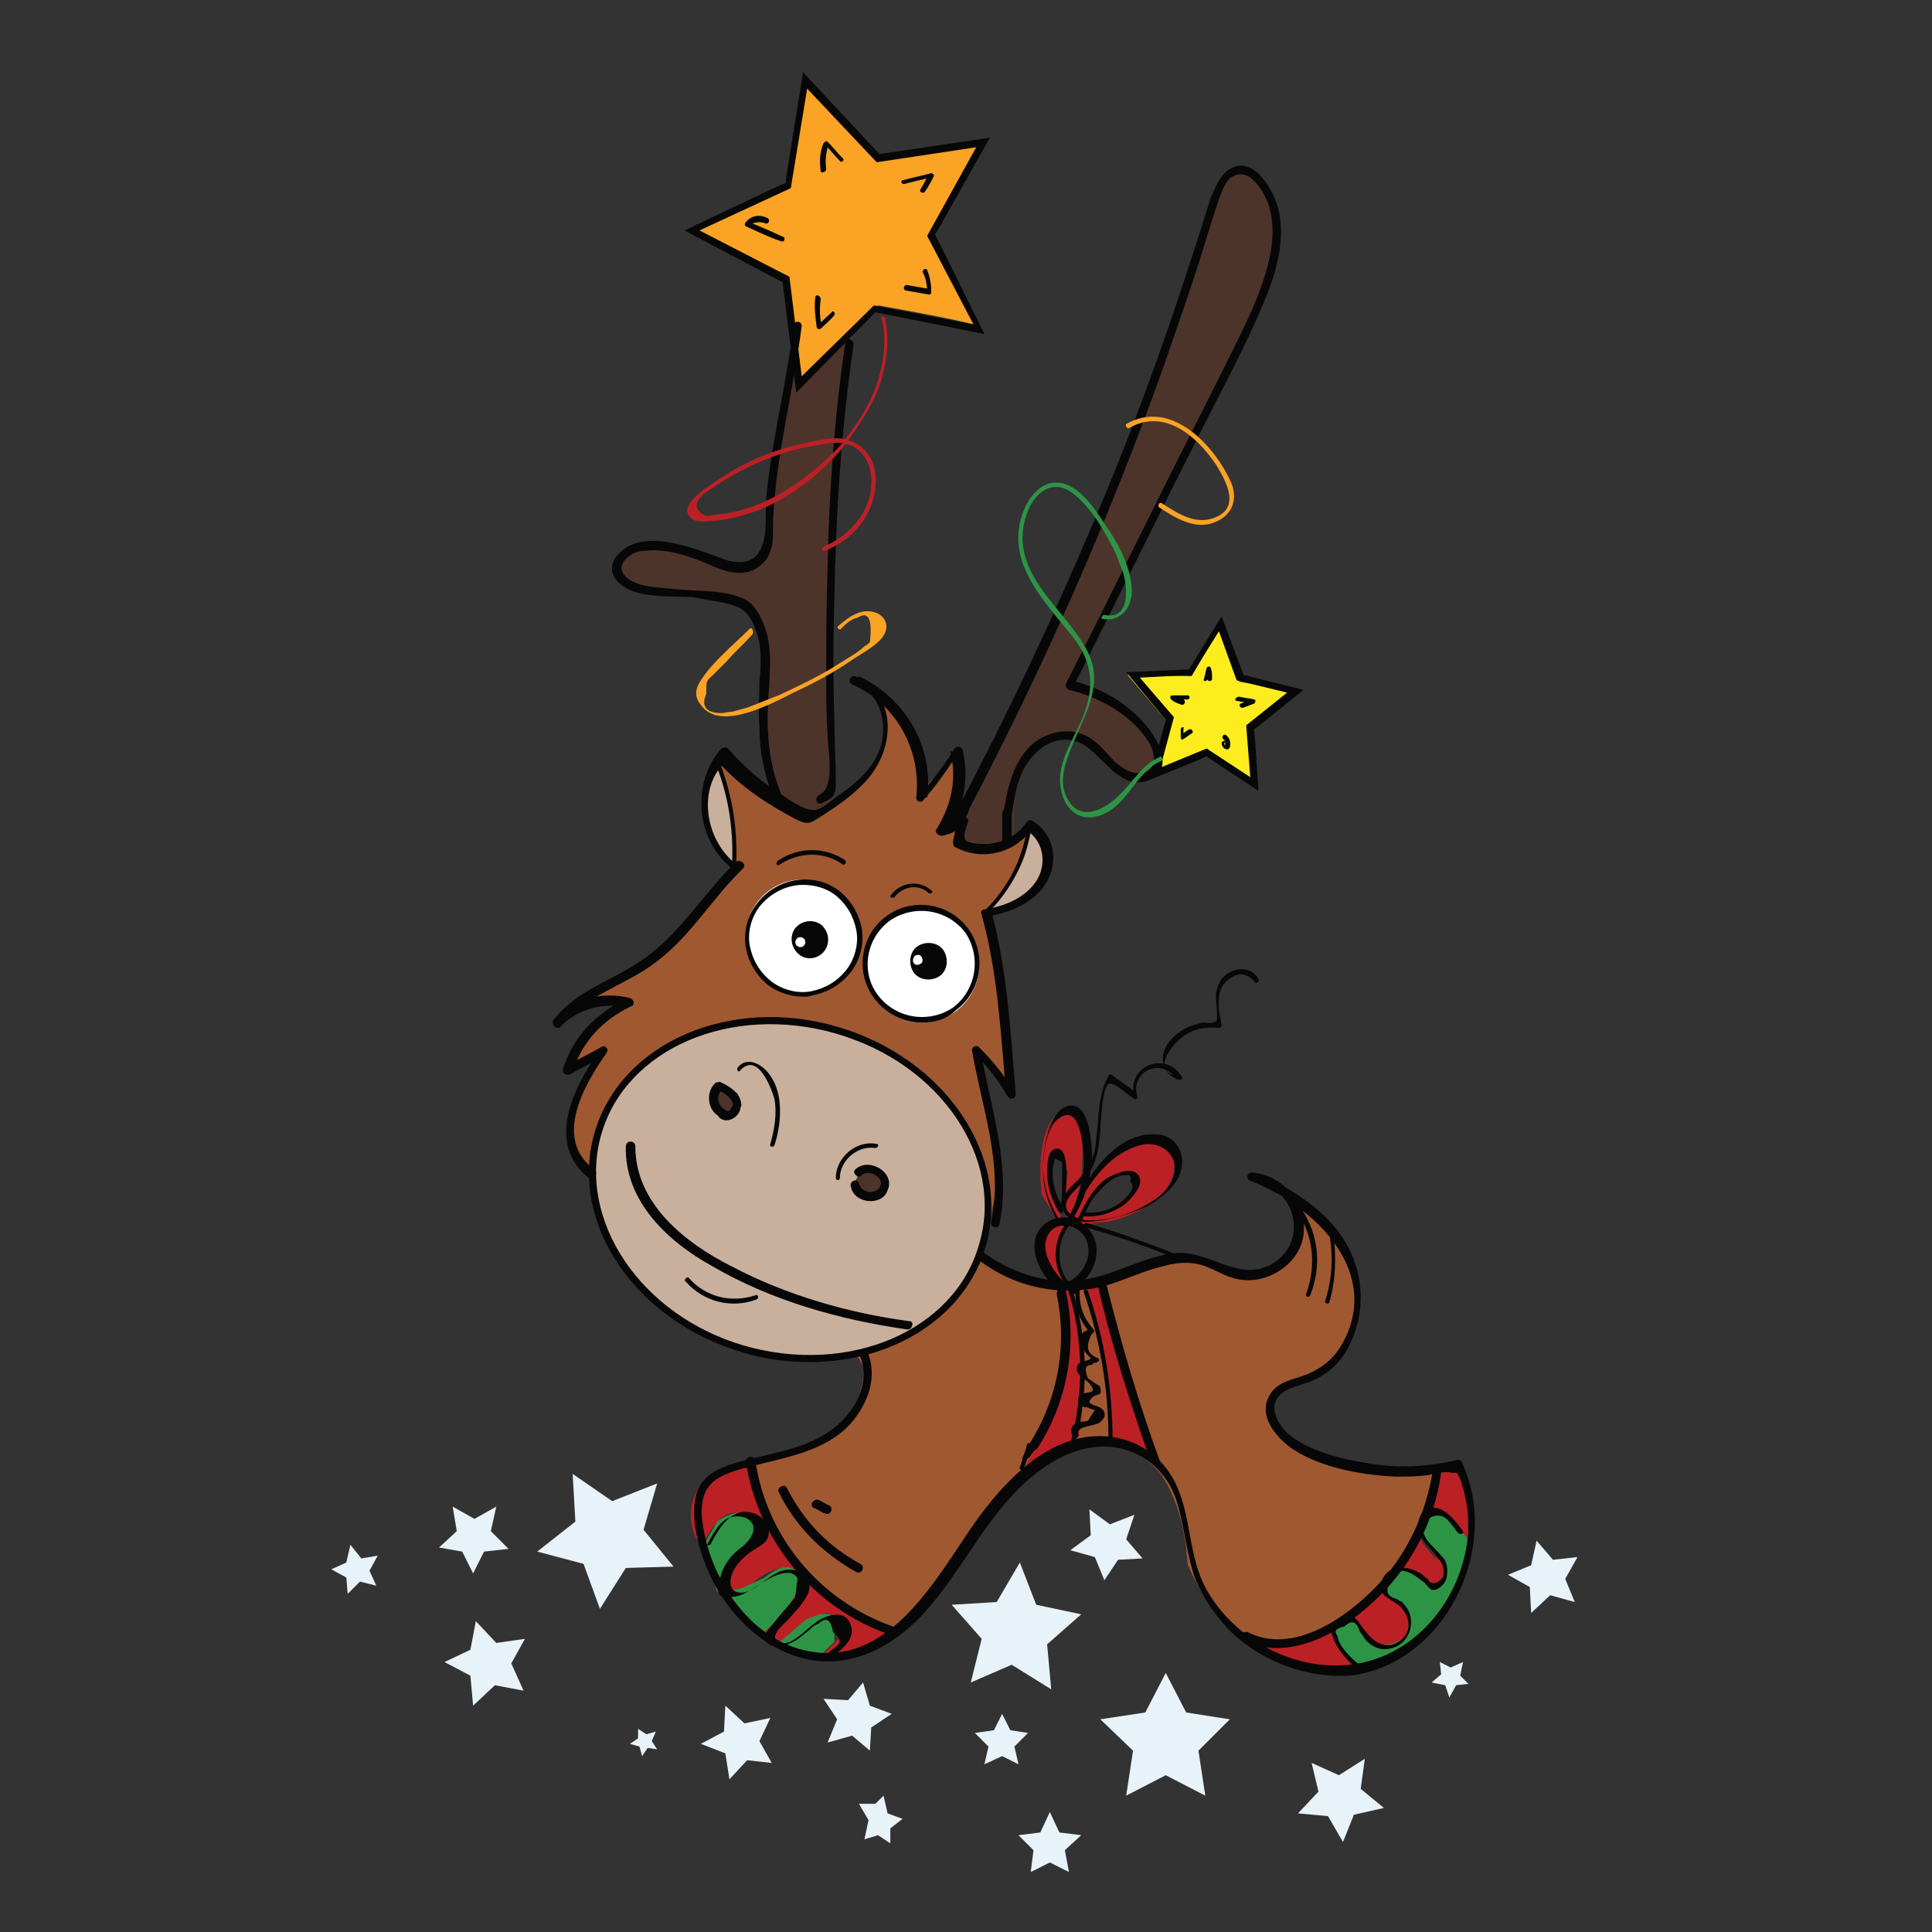 <?xml version="1.0" encoding="utf-8"?>
<!-- Generator: Adobe Illustrator 24.0.1, SVG Export Plug-In . SVG Version: 6.00 Build 0)  -->
<svg version="1.1" id="Layer_1" xmlns="http://www.w3.org/2000/svg" xmlns:xlink="http://www.w3.org/1999/xlink" x="0px" y="0px"
	 viewBox="0 0 141.7 141.7" style="enable-background:new 0 0 141.7 141.7;" xml:space="preserve">
<rect x="0" y="0" width="141.7" height="141.7" fill="#333333" stroke="none"/>
<style type="text/css">
	.st0{fill:#E8F3F9;}
	.st1{fill:#A05830;}
	.st2{fill:#FFFFFF;}
	.st3{fill:#4D342A;}
	.st4{fill:#FAA324;}
	.st5{fill:#FDED1E;}
	.st6{fill:#C9B09D;}
	.st7{fill:#BB2025;}
	.st8{fill:#2E9445;}
	.st9{fill:#070707;}
</style>
<g>
	<polygon class="st0" points="79.3,118.4 76.8,120.6 77.1,123.9 74.2,122.1 71.2,123.4 72,120.2 69.8,117.7 73.1,117.5 74.8,114.6 
		76,117.7 	"/>
	<polygon class="st0" points="85.5,122.7 87,125.6 90.2,126.1 87.9,128.4 88.4,131.7 85.5,130.2 82.6,131.7 83.1,128.4 80.7,126.1 
		84,125.6 	"/>
	<polygon class="st0" points="48.2,108.8 47.2,112.2 49.4,114.9 45.9,115 44,118 42.8,114.7 39.4,113.8 42.2,111.6 42,108.1 
		44.9,110.1 	"/>
	<polygon class="st0" points="56.5,126 55.7,127.7 56.6,129.3 54.8,129.1 53.5,130.5 53.2,128.6 51.4,127.9 53.1,127 53.2,125.1 
		54.6,126.4 	"/>
	<polygon class="st0" points="36.4,110.5 36,112.3 37.3,113.6 35.5,113.8 34.7,115.4 33.9,113.8 32.2,113.5 33.5,112.3 33.2,110.5 
		34.8,111.4 	"/>
	<polygon class="st0" points="38.5,120.2 37.5,122 38.4,124 36.3,123.6 34.7,125.1 34.5,122.9 32.6,121.9 34.5,121 34.9,118.9 
		36.4,120.5 	"/>
	<polygon class="st0" points="66.2,133.4 65.3,134.1 65.3,135.2 64.4,134.6 63.4,134.9 63.7,133.5 63,132.3 64.2,132.3 64.8,131.7 
		65.1,133 	"/>
	<polygon class="st0" points="83.2,111.1 82.6,112.9 83.8,114.3 82,114.4 81,115.9 80.3,114.2 78.5,113.7 80,112.6 79.9,110.7 
		81.4,111.8 	"/>
	<polygon class="st0" points="100.1,129 99.8,131.2 101.5,132.6 99.3,133.1 98.5,135.1 97.4,133.2 95.2,133 96.7,131.4 96.2,129.3 
		98.2,130.2 	"/>
	<polygon class="st0" points="107.3,121.9 107.1,122.9 107.7,123.5 106.8,123.6 106.3,124.5 106,123.6 105,123.4 105.7,122.8 
		105.6,121.9 106.4,122.3 	"/>
	<polygon class="st0" points="115.7,114.2 114.8,115.8 115.5,117.5 113.7,117 112.3,118.3 112.2,116.4 110.6,115.5 112.3,114.8 
		112.7,113 113.9,114.4 	"/>
	<polygon class="st0" points="27.7,114.1 27.1,115.2 27.6,116.3 26.4,116 25.5,116.9 25.4,115.7 24.3,115.1 25.4,114.6 25.7,113.3 
		26.5,114.3 	"/>
	<polygon class="st0" points="48.1,127 47.8,127.7 48.2,128.3 47.5,128.2 47.1,128.8 46.9,128.1 46.2,127.9 46.8,127.5 46.8,126.8 
		47.4,127.2 	"/>
	<polygon class="st0" points="63.3,123.4 63.8,125.1 65.4,125.7 63.9,126.7 63.8,128.4 62.5,127.3 60.7,127.8 61.4,126.1 
		60.4,124.6 62.2,124.7 	"/>
	<polygon class="st0" points="73.5,125.7 74.1,126.9 75.4,127.1 74.4,128.1 74.7,129.4 73.5,128.8 72.2,129.4 72.5,128.1 
		71.5,127.1 72.9,126.9 	"/>
	<polygon class="st0" points="77,132.9 77.7,134.4 79.3,134.6 78.1,135.7 78.4,137.3 77,136.6 75.6,137.3 75.8,135.7 74.7,134.6 
		76.3,134.4 	"/>
	<path class="st1" d="M54.1,63.3c0,0-4.3-2.3-1.3-8l1.3,0.6l3.8,3.1l1.6,0.8l3-2c0,0,3.7-2.7,1.9-6.7c0,0,3.5,2,3.2,6.9l2.3-2.4
		c0,0,1,1.5-0.5,4.8l0.8-0.3v1.7c0.8,0.2,1.1,0.4,1.8,0.4c1.9,0,3.2-1.3,3.5-1.6c0.3,0.3,0.7,0.7,1,1c0.2,0.5,0.4,1.3,0.1,2.3
		c-0.5,1.6-2,2.7-4,2.9l1.6,12.9L71.6,77l0.6,3.7l1.2,5l-0.8,3.8c0,0,0.1-9.2-8.4-13c0,0-9.1-4.3-15.9,1c0,0-4.2,1.2-5.1,8.3
		c0,0-3.7-2.8,1.2-8.5l-2.9,0.8c0,0,2.9-4.9,4.7-4.5l-1.8-0.3L42.2,74l1.5-1.4l3.9-2l3.4-3.5L54.1,63.3z"/>
	<path class="st1" d="M62.8,99.3l0.5,0.9c0,0,0.8,5.7-8,6.9c0,0-0.3,7.9,10,12.9c1.2-1.2,2.3-2.5,3.5-3.7c1.5-2.2,3-4.4,4.5-6.5
		c1.4-1.7,2.9-2.6,3.8-3.1c1.1-0.6,2-1.1,3.4-1c1.4,0,2.5,0.6,3.1,1c0.5,0.4,1.2,0.9,1.6,1.5c0.8,1.2,1.7,3.2,1.9,6.5
		c0,0,1.7,4.4,4.5,5.9c0.8,0.2,2.5,0.4,4.3-0.2c2.8-0.8,4.3-2.7,4.8-3.4c0.5-0.6,1-1.1,1.6-1.7c0.7-1,1.6-2.3,2.3-3.8
		c0.6-1.2,0.9-2.4,1.2-3.4l-3.7-0.2l-3.7-0.4c-2.6-0.5-4.5-2-4.9-3.8c-0.1-0.4-0.1-0.8,0-1.4c0.7-0.4,1.3-0.8,2-1.1
		c0.4-0.1,2.4-0.8,3.5-2.9c1.3-2.5,0.2-4.9,0-5.2c-0.1-0.3-0.3-0.7-0.5-1.1c-0.6-1.2-1-2.1-1.8-2.8c-0.4-0.3-0.9-0.8-1.8-1.1
		c0.2,0.3,0.4,0.9,0.4,1.6c0.1,0.9-0.1,2-1.3,2.9c0,0-2.1,1.5-4.3,0.5c0,0-3.9-1.8-6.4,0l-3.6,1.3l-4-0.3L72,92.4
		c-0.5,1-1.5,2.6-3.2,4C66.5,98.4,64,99,62.8,99.3z"/>
	<circle class="st2" cx="58.9" cy="68.7" r="4.2"/>
	<circle class="st2" cx="67.6" cy="70.8" r="4.2"/>
	<path class="st3" d="M57,58.2L56,55v-7.4L55.2,45c-0.3-0.2-0.6-0.4-0.9-0.6c-2-1-3.9-0.9-5.1-0.8c-1-0.2-1.9-0.3-2.9-0.5
		c-0.3-0.3-0.7-0.5-1-0.8c-0.1-0.1-0.3-0.5-0.2-1c0.2-0.6,0.9-1.1,1.7-1.1c0.4-0.1,1-0.1,1.5-0.1c1.4,0.1,2.5,0.5,3.3,0.8
		c1,0.3,2,0.6,3,0.9c0.8-0.5,1.2-1,1.4-1.3c0.6-0.9,0.5-1.7,0.6-4.7c0-0.8,0.1-1.4,0.1-1.7c0.4-1.9,0.7-3.7,1.1-5.6
		c0.2-1,0.3-2,0.5-3c0.1,0.8,0.3,1.7,0.4,2.5l3.9-3.7c-0.4,1.9-0.7,4-1,6.1c-0.4,3.3-0.6,6.3-0.6,9.1c-0.1,2.9-0.2,5.9-0.1,9.1
		c0,2.9,0.1,5.7,0.3,8.4c-0.1,0.6-0.2,1.3-0.3,1.9l-1.3,0.9L57.8,59L57,58.2z"/>
	<path class="st3" d="M70.4,60.2l3.5-7l5.2-11.1l5.3-13.6l3.1-8.7l2-5.7c0,0,0.4-1.7,1.3-1.9c0.6-0.1,1.2,0.6,1.6,1.1
		c0.2,0.2,1.4,1.7,1.3,3.8c0,0.5-0.1,0.9-0.3,1.7c-0.1,0.5-0.2,1-0.4,1.7c-0.2,0.6-0.5,1.4-1,2.3c-2.3,4.7-4.5,9.3-6.8,14l-6.5,13.5
		l3.1,1.2c0.6,0.4,1.4,0.9,2.1,1.8c0.4,0.5,0.7,1,1,1.5c0,0.5,0,0.9-0.1,1.4c-0.3,0.2-0.6,0.5-0.9,0.7c-0.4,0-0.8-0.1-1.2-0.1
		c-0.5-0.4-1-0.8-1.6-1.2c-0.5-0.4-0.9-0.8-1.4-1.3l-1.6-0.6l-1.3,0.4L75.4,55l-1,1.8l0,2.1v2.8l-1.6,0.6l-2-0.3l-0.4-0.3V60.2z"/>
	<path class="st4" d="M57.6,13.4l1.5-7.4l5.2,5.8l7.7-1.6l-3.4,7c0,0,3.3,7.1,3.3,6.8s-7.5-1.6-7.5-1.6l-5.7,5.5l-1.3-7.4L51,16.9
		L57.6,13.4z"/>
	<polygon class="st5" points="85.5,52.8 82.7,49.5 87.4,49.6 89.6,45.8 90.9,50 95,50.7 92,53.5 92,57.4 88.5,55.5 84.7,56.9 	"/>
	<path class="st6" d="M44,82.4c0,0,5.5-11.5,18.5-6.2c0,0,9.9,3,10.1,13.4c0,0-0.7,11.2-16.2,9.8C56.4,99.4,40.6,96.2,44,82.4z"/>
	<path class="st7" d="M51.5,113.5c0,0,1.5-4.2,3.8-1.8l0.4,0.9c0,0-3.9,2.2-3.1,4.2c0,0,0.7,0,2.3-0.4c0,0,2.3-2.4,3.4-0.8
		s0-0.4,0-0.4s1.2,1.1-0.8,2.6l-1.7,2.1l1.3,0.8l1.9-1.2c0,0,1.5-2,2.2-0.8c0.7,1.1,0.7,1.1,0.7,1.1l-1.7,1.7l2.3-0.3l2.8-1.2
		c-2.2-1-3.8-2.3-4.9-3.2c-1-0.9-2.4-2.2-3.6-4.3c-1.1-1.9-1.5-3.7-1.7-4.9c-1.5-0.3-3,0.3-3.9,1.6
		C50.4,110.5,50.5,112.3,51.5,113.5z"/>
	<path class="st7" d="M99.4,122.2c-1.3-1-1.8-2.2-1.5-2.7c0.1-0.1,0.3-0.3,0.9-0.4c0,0,0.2-0.9,1.7,1.5l2.2,0.3l1.2-0.9v-1.3l-0.6-1
		l-1.4-0.4l-0.4-1.1l0.8-0.8l1.2-0.2l1.5,1.5l0.7-0.5l0.1-0.5l0.1-1.1l-0.7-0.4l-0.7-0.8l-0.5-0.8l0.4-1.1l0.5-0.7l0.8,0.3
		c0.3,0.2,0.7,0.4,1.2,0.9c0.5,0.6,0.7,1.1,0.8,1.5c0-1.2-0.1-2.5-0.1-3.7c-0.3-0.7-0.5-1.5-0.8-2.2c-0.5,0.1-1,0.2-1.5,0.3
		c-0.4,2-1.1,4.4-2.7,6.8c-1.2,1.8-3.1,4.6-6.7,5.6c-1.6,0.4-3,0.3-3.9,0.2c0.4,0.4,0.9,0.8,1.5,1.2C96,122.9,98.5,122.4,99.4,122.2
		z"/>
	<path class="st8" d="M51.5,113.5l1.1-1.9c0,0,1.9-1.5,2.7,0.1l0.4,0.9l-1.9,1.4l-0.7,1.6l-0.5,1.1L51.5,113.5z"/>
	<path class="st8" d="M53.2,116.8l1.4-0.4l1.5-0.7c0,0,2.4-2.1,2.6,0.7l-1.4,2.2l-1.4,1.2L53.2,116.8z"/>
	<path class="st8" d="M57.1,120.5l2-1.7c0,0,2.1-1.1,2.1,0.2v0.5v0.9l-1.1,1.1L57.1,120.5z"/>
	<path class="st7" d="M75.1,107.7c0,0,4.9-8.2,2.6-13.1l1-0.2c0,0,1.5,8,0.2,11.6L75.1,107.7z"/>
	<path class="st7" d="M79.6,94.3c0,0,2.6,8.5,1.7,11.3l3.4,1.3c0,0-4-11.8-3.5-12.9L79.6,94.3z"/>
	<path class="st7" d="M78.6,94.4c0,0-2.2-2.2-0.1-4.8C78.5,89.6,73.4,90.7,78.6,94.4z"/>
	<path class="st7" d="M77.5,89.5l-1.1-1.9c0,0-0.7-5.3,1.7-6.2c0,0,1.3-0.1,1.3,3l-0.1,2.3l-0.8,2.9L78,88.8l0.3-2.9l-0.7-1.5L77,85
		l0.2,2.5l0.7,2L77.5,89.5z"/>
	<path class="st7" d="M79.3,89.8l2-0.2c0,0,5.8-1.2,4.7-5.2l-1.5-0.8l-2.2,0.5l-1.8,1.5l-1.4,2.1l-0.6,1.9l0.4,0.1
		c0.4-0.7,0.9-1.5,1.3-2.2c0.5-0.5,1-0.8,1.3-1c0.6-0.4,0.9-0.4,1.1-0.4c0.4,0,0.7,0.4,0.8,0.5c-0.2,0.3-0.3,0.7-0.5,1
		c-0.4,0.3-0.9,0.6-1.3,1c-0.3,0.2-0.6,0.4-1,0.4c-0.4,0-0.7-0.1-1,0C79.5,89,79.3,89.2,79.3,89.8z"/>
	<polygon class="st3" points="52.8,81.6 52.4,80.6 52.6,79.4 54.1,80.2 54.4,81.1 53.4,81.6 	"/>
	<path class="st3" d="M62.6,86.9c0.1-0.4,0.3-0.3,0.4-1.1c0.5,0,1,0,1.5,0c0.1,0,0.4,0.5,0.3,1.1c-0.1,0.5-0.5,0.9-1,1
		C63.4,87.6,63,87.2,62.6,86.9z"/>
	<path class="st6" d="M53.7,63.3c0,0,0.7-2.8-1-7.6C52.7,55.7,49.8,59.9,53.7,63.3z"/>
	<path class="st6" d="M72.3,67.1c0,0,3.7-3.6,3.1-6.8l1.1,1.4l0.4,1.6l-0.6,1.6L75,66.1l-1.9,0.7L72.3,67.1z"/>
	<path class="st8" d="M99.8,122.1c0,0,6.7-0.7,7.9-9.2l-1.5-1.6c0,0-1.4-1.3-2,1.2l1.8,1.9c0,0,0.7,1.5-1,2.1l-1.3-1l-0.6-0.5
		l-0.9,0.2l-0.8,0.8c0,0-0.5,0.8,1.5,1.5l0.4,1.4c0,0,0.2,1.1-0.8,1.5c0,0-1.5,0.8-2.5-0.6l-0.8-1.3l-1,0.5c-0.2,0-0.4,0.1-0.6,0.1
		c0.1,0.4,0.2,0.7,0.4,1.1c0.1,0.3,0.3,0.7,0.7,1.1C99.2,121.8,99.6,122,99.8,122.1z"/>
	<g>
		<path class="st9" d="M58.9,73.1c-0.9,0-1.8-0.3-2.5-0.8l0,0c-0.9-0.7-1.5-1.7-1.7-2.8c-0.2-1.1,0.1-2.3,0.8-3.2
			c1.4-1.9,4.1-2.4,6-1c0.9,0.7,1.5,1.7,1.7,2.8c0.2,1.1-0.1,2.3-0.8,3.2c-0.7,0.9-1.7,1.5-2.8,1.7C59.4,73.1,59.1,73.1,58.9,73.1z
			 M58.9,64.9c-1.2,0-2.4,0.6-3.2,1.6c-0.6,0.8-0.9,1.9-0.7,2.9c0.2,1,0.7,1.9,1.6,2.6l0,0c0.8,0.6,1.9,0.9,2.9,0.7
			c1-0.2,1.9-0.7,2.6-1.6c0.6-0.8,0.9-1.9,0.7-2.9c-0.2-1-0.7-1.9-1.6-2.6C60.5,65.1,59.7,64.9,58.9,64.9z"/>
	</g>
	<g>
		<path class="st9" d="M60.5,69.7c0.4-0.6,0.3-1.4-0.3-1.9c-0.6-0.4-1.4-0.3-1.9,0.3c-0.4,0.6-0.3,1.4,0.3,1.9
			C59.2,70.5,60.1,70.3,60.5,69.7z M58.4,68.9c0.1-0.2,0.4-0.2,0.5-0.1c0.2,0.1,0.2,0.4,0.1,0.5c-0.1,0.2-0.4,0.2-0.5,0.1
			C58.3,69.3,58.3,69,58.4,68.9z"/>
	</g>
	<g>
		<path class="st9" d="M67.6,75c-1.3,0-2.6-0.6-3.5-1.8l0,0c-1.4-1.9-1-4.6,0.9-6c1.9-1.4,4.6-1,6,0.9c1.4,1.9,1,4.6-0.9,6
			C69.4,74.8,68.5,75,67.6,75z M64.4,73c1.3,1.7,3.7,2.1,5.5,0.9c1.7-1.3,2.1-3.7,0.9-5.5c-1.3-1.7-3.7-2.1-5.5-0.9
			C63.5,68.8,63.1,71.3,64.4,73L64.4,73z"/>
	</g>
	<g>
		<path class="st9" d="M68.9,71.6c0.6-0.4,0.7-1.3,0.3-1.9c-0.4-0.6-1.3-0.7-1.9-0.3c-0.6,0.4-0.7,1.3-0.3,1.9
			C67.4,71.9,68.3,72,68.9,71.6z M67.1,70.1c0.2-0.1,0.4-0.1,0.5,0.1c0.1,0.2,0.1,0.4-0.1,0.5c-0.2,0.1-0.4,0.1-0.5-0.1
			C66.9,70.5,67,70.2,67.1,70.1z"/>
	</g>
	<g>
		<path class="st9" d="M59.4,99.9c-1.6,0-3.3-0.2-4.9-0.7c-7.9-2.3-12.8-9.5-10.9-16.1c1.9-6.6,9.9-10.1,17.8-7.8
			c7.9,2.3,12.8,9.5,10.9,16.1C70.8,96.6,65.5,99.9,59.4,99.9z M54.6,98.7c7.7,2.2,15.4-1.1,17.2-7.4C73.7,85,69,78,61.3,75.8
			c-7.7-2.2-15.4,1.1-17.2,7.4C42.3,89.5,47,96.5,54.6,98.7z"/>
	</g>
	<g>
		<g>
			<path class="st9" d="M43.6,85.8c-3.1-2.3-0.7-6.3,0.9-8.6c0.2-0.3-0.2-0.6-0.4-0.4c-0.9,0.5-1.7,0.9-2.6,1.4
				c0.2,0.1,0.3,0.2,0.5,0.4c0.7-2.2,2.2-3.8,4.3-4.8c0.3-0.1,0.2-0.5-0.1-0.6c-2-0.5-4.1,0-5.6,1.6c0.2,0.2,0.3,0.3,0.5,0.5
				c1.9-2.4,4.8-3,7.1-4.8c2.5-1.9,4.1-4.7,6.3-6.8c0.3-0.3-0.2-0.7-0.5-0.5c-2.3,2.2-4,5.1-6.6,7c-2.3,1.7-5,2.3-6.8,4.6
				c-0.2,0.3,0.2,0.8,0.5,0.5c1.3-1.3,3.1-1.8,4.9-1.4c0-0.2-0.1-0.4-0.1-0.6c-2.2,1-3.9,2.8-4.6,5.1c-0.1,0.3,0.2,0.5,0.5,0.4
				c0.9-0.5,1.7-0.9,2.6-1.4c-0.1-0.1-0.3-0.3-0.4-0.4c-1.9,2.7-4.1,6.9-0.7,9.5C43.6,86.6,43.9,86,43.6,85.8L43.6,85.8z"/>
		</g>
	</g>
	<g>
		<g>
			<path class="st9" d="M54,63.4c-2.4-1.9-2.8-5.7-0.8-7.5c-0.2,0-0.3,0-0.5,0c1.6,1.8,3.6,3.1,5.7,4.2c1,0.5,1.1,0.2,2.1-0.4
				c0.9-0.6,1.8-1.2,2.6-2c1.3-1.2,2.1-2.9,2-4.7c-0.1-1.5-1-2.9-2.4-3.4c-0.3-0.1-0.6,0.4-0.2,0.6c3.2,1.4,5.1,4.8,4.7,8.3
				c0,0.3,0.4,0.4,0.5,0.2c1-1.1,1.8-2.3,2.6-3.5c-0.2,0-0.4-0.1-0.6-0.1c0.5,2,0.1,3.9-1,5.7c-0.2,0.2,0.1,0.5,0.4,0.5
				c0.6-0.1,1.1-0.4,1.6-0.7c-0.2-0.1-0.3-0.2-0.5-0.4c-0.1,0.5-0.2,1-0.3,1.5c0,0.1,0,0.3,0.1,0.4c2,1.1,4.4,0.5,5.7-1.3
				c-0.1,0-0.3,0.1-0.4,0.1c1.4,0.9,1.5,2.8,0.5,4c-0.9,1.1-2.3,1.6-3.6,1.8c-0.2,0-0.3,0.2-0.2,0.4c1.2,4.3,1.4,8.8,1.8,13.2
				c0.2-0.1,0.4-0.1,0.6-0.2c-0.7-1.2-1.6-2.3-2.6-3.3c-0.2-0.2-0.6,0-0.5,0.3c0.7,4.1,2.3,8.3,1.4,12.5c-0.1,0.4,0.5,0.6,0.6,0.2
				c0.9-4.3-0.7-8.7-1.4-12.9c-0.2,0.1-0.4,0.2-0.5,0.3c1,1,1.8,2,2.5,3.2c0.2,0.3,0.6,0.2,0.6-0.2c-0.4-4.5-0.6-9-1.8-13.4
				c-0.1,0.1-0.1,0.3-0.2,0.4c1.8-0.3,3.8-1.2,4.5-3c0.6-1.5,0.1-3.2-1.3-4c-0.2-0.1-0.3,0-0.4,0.1c-0.7,1-1.7,1.5-2.9,1.6
				c-0.3,0-1.4,0-1.6-0.3c-0.2-0.3,0.1-1,0.2-1.3c0.1-0.2-0.2-0.5-0.5-0.4c-0.4,0.3-0.9,0.5-1.4,0.7c0.1,0.2,0.2,0.3,0.4,0.5
				c1.2-1.9,1.6-4,1.1-6.1c-0.1-0.3-0.4-0.3-0.6-0.1c-0.7,1.2-1.6,2.3-2.5,3.4c0.2,0.1,0.4,0.2,0.5,0.2c0.5-3.7-1.6-7.3-5-8.9
				c-0.1,0.2-0.2,0.4-0.2,0.6c1.6,0.6,2.2,2.5,1.9,4.1c-0.3,1.7-1.7,3-3,3.9c-0.5,0.3-1.3,1.1-1.9,1.2c-0.7,0.1-1.7-0.6-2.3-1
				c-1.6-1-2.9-2.1-4.1-3.5c-0.1-0.1-0.3-0.1-0.5,0c-2.2,2.5-1.9,6.7,0.8,8.8C53.9,63.9,54.3,63.6,54,63.4L54,63.4z"/>
		</g>
	</g>
	<g>
		<g>
			<path class="st9" d="M53.8,44.4c1,0.3,1.4,1.1,1.7,2c0.4,1.1,0.3,2.5,0.2,3.6c0,1.1-0.1,2.2,0,3.3c0,1.7,0.3,3.3,0.9,4.9
				c0.3,0.1,0.6,0.3,0.9,0.5c-0.9-1.9-1.2-4-1.2-6.1c0-1.9,0.4-4.1,0-5.9c-0.2-0.9-0.8-2.3-1.6-2.7c-1.5-0.8-3.6-0.6-5.2-0.8
				c-1-0.1-2.1-0.1-3-0.5c-0.7-0.3-1.3-1-0.6-1.7c0.4-0.4,0.9-0.6,1.4-0.6c1.6-0.2,3.3,0.4,4.7,1c1.1,0.5,2.5,1,3.6,0.2
				c1.2-0.8,1.1-2.1,1.1-3.4c0.2-4.8,1.5-9.5,2.1-14.3c0-0.4-0.6-0.4-0.6,0c-0.5,4.2-1.6,8.4-2,12.6c-0.1,1.1,0.1,2.5-0.3,3.5
				c-0.5,1.5-1.9,1.4-3.1,0.9c-1.4-0.5-2.7-1-4.2-1.2c-1.1-0.1-2.3,0-3.1,0.8c-0.9,0.8-0.8,1.8,0.2,2.5c1.3,0.9,3.6,0.7,5.1,0.8
				C51.8,44,52.8,44.1,53.8,44.4z"/>
		</g>
	</g>
	<g>
		<g>
			<path class="st9" d="M60.3,58.9c0.8-0.4,1-0.5,1-1.5c0-1.5-0.1-3-0.1-4.5c-0.1-3-0.1-6,0-9c0.1-6.2,0.5-12.4,1.4-18.6
				c0.1-0.4-0.6-0.6-0.6-0.2c-0.8,5.5-1.2,11-1.3,16.5c-0.1,2.8-0.1,5.5-0.1,8.3c0,1.3,0,2.7,0.1,4c0,1.1,0.6,3.8-0.6,4.4
				C59.6,58.6,60,59.1,60.3,58.9L60.3,58.9z"/>
		</g>
	</g>
	<g>
		<g>
			<path class="st9" d="M71,59.5C76.5,49,81.3,38.2,85.3,27c1-2.9,2-5.7,2.9-8.6c0.4-1.3,0.8-2.6,1.2-3.8c0.2-0.5,0.5-1.5,1.1-1.7
				c1.2-0.6,2.2,1.2,2.5,2c0.9,2.6-0.2,5.5-1.2,7.9c-1.3,2.8-2.7,5.5-4.1,8.3c-3.2,6.3-6.3,12.7-9.5,19c-0.1,0.2,0,0.4,0.2,0.5
				c2.2,0.5,4.7,1.9,5.9,3.9c0.5,0.9,0.6,2.2-0.8,2.2c-0.7,0-1.2-0.4-1.7-0.8c-0.6-0.6-1.1-1.3-1.9-1.8c-1.3-0.8-2.9-0.5-4.1,0.4
				c-1.5,1.3-1.9,3.3-2.2,5.1c-0.1,0.4,0.5,0.6,0.6,0.2c0.2-1.3,0.4-2.8,1.2-3.9c1.1-1.6,3-2.3,4.6-0.9c1.2,1,2.5,3,4.3,2.2
				c1.7-0.7,0.8-2.6,0-3.7c-1.4-1.8-3.5-3.1-5.8-3.6c0.1,0.2,0.1,0.3,0.2,0.5c3.2-6.3,6.3-12.7,9.5-19c1.5-3,3.1-5.9,4.4-9
				c0.9-2.1,1.7-4.6,1.2-6.9c-0.3-1.4-1.8-4.2-3.6-3.1c-0.7,0.4-1.1,1.4-1.4,2.1c-0.5,1.6-1,3.2-1.5,4.7c-2.1,6.5-4.4,12.8-7.1,19.1
				c-3,7.1-6.3,14.1-9.9,20.9C70.2,59.5,70.8,59.9,71,59.5L71,59.5z"/>
		</g>
	</g>
	<g>
		<g>
			<path class="st9" d="M107.2,107.2c-0.1-0.1-0.2-0.2-0.4-0.1c-2.2,0.5-4.4,0.6-6.6,0.2c-1.9-0.3-4.3-0.9-5.8-2.2
				c-1-1-1.5-2.5,0.1-3.2c0.6-0.3,1.3-0.4,1.9-0.7c1.1-0.5,2-1.4,2.5-2.4c1.2-2.3,1.2-5,0-7.3c-1-1.9-2.7-3.3-4.6-4.4
				c-0.6-0.6-1.5-1-2.4-1.1c0,0,0,0,0,0v0c0,0,0,0-0.1,0c-0.4,0-0.4,0.5-0.1,0.6c0.8,0.3,1.5,0.7,2.3,1.1c1.3,1.4,1.3,3.8-0.7,5
				c-2.4,1.4-4.6-1-7-0.8c-2.3,0.2-4.3,1.5-6.5,1.9c-2.7,0.5-5.4-0.3-7.6-1.9c-0.3-0.2-0.6,0.3-0.3,0.6c2.4,1.8,5.4,2.5,8.3,2
				c1.7-0.3,3.3-1.2,5-1.6c1-0.3,2-0.4,3-0.1c0.9,0.3,1.6,0.8,2.5,1c2.1,0.5,4.6-1,4.9-3.2c0.1-0.7,0-1.3-0.2-1.9
				c3.2,2.4,5.3,6.2,2.9,10.1c-0.6,1-1.6,1.7-2.7,2.1c-0.9,0.3-1.9,0.5-2.4,1.3c-1.1,1.6,0.5,3.4,1.8,4.2c2.1,1.3,5,1.8,7.4,1.9
				c0.8,0,1.5,0,2.3-0.1c0.5-0.1,1.2-0.3,1.7-0.2c0.5,0.1,0.4-0.2,0.7,0.5c0.1,0.2,0.1,0.4,0.2,0.6c0.2,0.7,0.3,1.4,0.4,2.1
				c0.2,4.6-2.7,9.3-7.2,10.6c-4.5,1.3-9.7-1.1-12-5.2c-1.3-2.3-1.1-5-2.1-7.4c-0.8-2-2.6-3.5-4.8-3.8c-4.7-0.7-8.5,3.8-10.8,7.3
				c-2.6,3.9-6,9.5-11.5,8.4c-2.8-0.5-5.1-2.7-6.4-5.2c-0.7-1.3-1.2-2.8-1.4-4.4c-0.1-1.2,0-2.4,1.2-3.1c0.7-0.4,1.4-0.6,2.2-0.8
				c2.6-0.7,5.6-1.1,7.5-3.2c1.3-1.5,2-3.5,1.2-5.3c-0.2,0.1-0.4,0.1-0.6,0.2c1,2.1-0.4,4.5-2.2,5.7c-1.9,1.3-4.3,1.6-6.5,2.2
				c-1.5,0.4-3,1-3.3,2.7c-0.3,1.6,0.2,3.5,0.8,5c1.2,3,3.7,5.8,7,6.7c3.4,0.9,6.5-0.7,8.8-3.1c2.7-2.9,4.3-6.5,7.1-9.3
				c1.6-1.6,3.7-3,6-3.1c2.6-0.1,4.8,1.5,5.6,4c0.6,1.9,0.7,3.9,1.4,5.8c0.6,1.4,1.5,2.7,2.6,3.8c2.3,2.2,5.6,3.4,8.7,3.2
				C105.9,122.1,110.2,113.6,107.2,107.2z"/>
		</g>
	</g>
	<g>
		<g>
			<path class="st9" d="M77.5,94.9c0.8,3.8,0.1,7.7-2,11c-0.2,0.3,0.3,0.7,0.6,0.3c2.2-3.4,2.9-7.5,2.1-11.4
				C78.1,94.3,77.5,94.5,77.5,94.9L77.5,94.9z"/>
		</g>
	</g>
	<g>
		<g>
			<path class="st9" d="M84.4,107.2c0.4,0.3,0.8,0.6,1.1,1.1c-1.8-4.7-3.2-9.5-4.4-14.3c-0.1-0.4-0.7-0.2-0.6,0.2
				C81.5,98.6,82.9,102.9,84.4,107.2z"/>
		</g>
	</g>
	<g>
		<g>
			<path class="st9" d="M45.9,84.1c-0.1,4,3.1,7,6.4,8.8c4.3,2.5,9.3,3.9,14.2,4.6c0.4,0.1,0.6-0.6,0.2-0.6c-4.5-0.6-9-1.9-13-4
				c-3.4-1.7-7.1-4.6-7.1-8.8C46.6,83.6,45.9,83.6,45.9,84.1L45.9,84.1z"/>
		</g>
	</g>
	<g>
		<g>
			<path class="st9" d="M54.3,78.5c1.3-1.4,2.3,1.4,2.5,2.1c0.2,1.1,0,2.2-0.3,3.3c-0.1,0.2,0.2,0.3,0.3,0.1
				c0.5-1.5,0.7-3.7-0.3-5.1c-0.5-0.8-1.7-1.5-2.4-0.6C54,78.5,54.2,78.7,54.3,78.5L54.3,78.5z"/>
		</g>
	</g>
	<g>
		<g>
			<path class="st9" d="M61.6,86.4c0-1.3,1.3-2.4,2.6-2.2c0.2,0,0.3-0.3,0.1-0.3c-1.5-0.3-3,1-3,2.5C61.3,86.6,61.6,86.6,61.6,86.4
				L61.6,86.4z"/>
		</g>
	</g>
	<g>
		<g>
			<path class="st9" d="M53.2,81.4c-0.6-0.3-0.7-1.1-0.2-1.5c-0.1,0-0.3,0-0.4,0c0.4,0.2,0.9,0.5,1.1,0.9c0.1,0.2,0,0.4-0.1,0.5
				C53.5,81.5,53.3,81.6,53.2,81.4c-0.3-0.3-0.7,0.2-0.5,0.5c0.5,0.6,1.5,0.1,1.6-0.6c0.3-0.9-0.7-1.6-1.4-1.9c-0.1-0.1-0.3,0-0.4,0
				c-0.8,0.7-0.6,2.1,0.3,2.5C53.3,82.1,53.6,81.6,53.2,81.4L53.2,81.4z"/>
		</g>
	</g>
	<g>
		<g>
			<path class="st9" d="M63.2,86.2c0.5-0.5,1.8,0.2,1.3,0.9c-0.4,0.6-1.4,0.3-1.5-0.3c-0.1-0.4-0.7-0.2-0.6,0.2
				c0.2,1.3,2.3,1.5,2.7,0.3c0.6-1.3-1.4-2.5-2.4-1.5C62.5,86,62.9,86.5,63.2,86.2L63.2,86.2z"/>
		</g>
	</g>
	<g>
		<g>
			<path class="st9" d="M54.7,107.2c0.9,5.8,5,10.8,10.6,12.7c0.4,0.1,0.6-0.5,0.2-0.6c-5.4-1.9-9.3-6.6-10.1-12.2
				C55.3,106.7,54.7,106.8,54.7,107.2L54.7,107.2z"/>
		</g>
	</g>
	<g>
		<g>
			<path class="st9" d="M91.1,120.3c3.3,1.6,7-0.4,9.5-2.7c2.8-2.5,4.6-5.9,5.1-9.6c0.1-0.4-0.6-0.6-0.6-0.2
				c-0.5,3.2-1.9,6.2-4.1,8.5c-2.3,2.4-6.2,5.1-9.5,3.4C91.1,119.6,90.7,120.1,91.1,120.3L91.1,120.3z"/>
		</g>
	</g>
	<g>
		<g>
			<path class="st9" d="M78.1,94.1c-0.6-0.6-1.2-1.4-1.4-2.3c-0.2-1,0.4-2,1.4-1.9c0.9,0,1.6,0.7,1.7,1.5c0.2,1.1-0.5,2.1-1.4,2.6
				c-0.4,0.2,0,0.8,0.3,0.6c1.1-0.7,1.9-1.9,1.7-3.3c-0.2-1.1-1.1-1.9-2.2-2c-1.1-0.1-2.1,0.6-2.3,1.7c-0.2,1.4,0.7,2.7,1.6,3.6
				C77.9,94.9,78.4,94.4,78.1,94.1L78.1,94.1z"/>
		</g>
	</g>
	<g>
		<g>
			<path class="st9" d="M77.5,89.5c-0.6-1.1-1-2.4-1-3.7c0-1,0.2-3.2,1.2-3.8c1.7-1.2,1.8,2.8,1.8,3.5c-0.1,1.4-0.5,2.7-1.2,3.9
				c0.1,0,0.2,0.1,0.3,0.1c0.9-2.3,2.5-4.8,5-5.5c1.4-0.4,2.9,0.6,2.5,2.2c-0.2,0.8-0.9,1.5-1.6,1.9c-1.2,0.8-2.7,1.3-4.1,1.4
				c-0.3,0-0.6,0-0.8,0c-0.5-0.1-1.3-0.4-1.4-0.9c-0.2-0.7,0.9-1.5,1.3-2c0.5-0.6,0.8-1.3,1-2.1c0.2-1,0.2-2,0.3-3
				c0-0.3,0.2-1.8,0.5-2c0.4-0.2,1.5,0.9,1.9,1.1c0.1,0.1,0.3-0.1,0.2-0.2c-0.5-1.9,1.9-2.9,2.9-1.2c0.1-0.1,0.1-0.2,0.2-0.2
				c-2.4-0.5-0.2-2.8,0.6-3.2c0.7-0.4,1.5-0.5,2.3-0.4c0.1,0,0.2-0.1,0.2-0.2c-0.1-0.6-0.3-1.3-0.2-1.9c0-0.7,0.3-1.2,0.9-1.6
				c0.6-0.4,1.2-0.3,1.7,0.3c0.1,0.2,0.4,0,0.3-0.2c-0.5-0.9-1.6-0.9-2.4-0.3c-0.4,0.3-0.6,0.8-0.7,1.3c-0.1,0.4,0.2,1.9,0,2.1
				c-0.2,0.2-0.7,0.1-1,0.1c-0.4,0.1-0.8,0.2-1.2,0.4c-0.6,0.3-1.2,0.8-1.5,1.4c-0.5,1-0.1,2.1,1,2.4c0.1,0,0.3-0.1,0.2-0.2
				c-1.2-2-4.1-0.8-3.5,1.4c0.1-0.1,0.2-0.1,0.2-0.2c-0.6-0.5-1.3-0.9-1.9-1.4c-0.1,0-0.2,0-0.2,0.1c-0.8,1.5-0.7,3.1-0.9,4.7
				c-0.1,1.2-0.5,2.1-1.4,3c-0.4,0.4-0.9,0.8-1,1.4c-0.6,3,5.2,1,6.3,0.4c1.1-0.7,2.4-1.7,2.4-3.2c0-1.1-0.8-2-1.9-2
				c-3.1-0.2-5.3,3.4-6.3,5.9c-0.1,0.2,0.2,0.3,0.3,0.1c1-1.7,1.5-3.7,1.2-5.7c-0.1-0.8-0.4-2.6-1.6-2.4c-1.2,0.2-1.7,2.3-1.8,3.2
				c-0.3,1.8,0.1,3.5,1,5C77.3,89.9,77.6,89.7,77.5,89.5L77.5,89.5z"/>
		</g>
	</g>
	<g>
		<g>
			<path class="st9" d="M78.2,89.7c-1.2,1.6-1,3.9,0.6,5.2c0.2,0.1,0.4-0.1,0.2-0.2c-1.5-1.2-1.7-3.3-0.6-4.8
				C78.6,89.7,78.3,89.6,78.2,89.7L78.2,89.7z"/>
		</g>
	</g>
	<g>
		<g>
			<path class="st9" d="M78.3,94.5c1.2,3.7,1.2,7.7,0.2,11.4c-0.1,0.2,0.3,0.3,0.3,0.1c1.1-3.8,1-7.8-0.2-11.6
				C78.6,94.2,78.3,94.3,78.3,94.5L78.3,94.5z"/>
		</g>
	</g>
	<g>
		<g>
			<path class="st9" d="M79.5,94.8c1.2,3.5,1.8,7.1,1.8,10.8c0,0.2,0.3,0.2,0.3,0c0-3.7-0.6-7.4-1.8-10.9
				C79.7,94.5,79.4,94.6,79.5,94.8L79.5,94.8z"/>
		</g>
	</g>
	<g>
		<g>
			<path class="st9" d="M57.2,63.4c1.4-0.9,3.2-1,4.6,0c0.2,0.1,0.3-0.2,0.2-0.3c-1.5-1-3.4-1-4.9,0C56.8,63.3,57,63.6,57.2,63.4
				L57.2,63.4z"/>
		</g>
	</g>
	<g>
		<g>
			<path class="st9" d="M65.6,65.8c0.6-0.8,1.8-1,2.5-0.3c0.2,0.1,0.4-0.1,0.2-0.2c-0.9-0.8-2.3-0.6-3,0.4
				C65.2,65.8,65.5,65.9,65.6,65.8L65.6,65.8z"/>
		</g>
	</g>
	<g>
		<g>
			<path class="st9" d="M54,63.3c0.1-2.6-0.3-5.1-1.3-7.6c-0.1-0.2-0.4-0.1-0.3,0.1c1,2.4,1.4,4.9,1.3,7.5
				C53.7,63.5,54,63.5,54,63.3L54,63.3z"/>
		</g>
	</g>
	<g>
		<g>
			<path class="st9" d="M72.3,67.1c1.9-1.8,3.1-4.2,3.4-6.8c0-0.2-0.3-0.2-0.3,0c-0.3,2.5-1.4,4.8-3.3,6.6
				C72,67,72.2,67.2,72.3,67.1L72.3,67.1z"/>
		</g>
	</g>
	<g>
		<g>
			<path class="st9" d="M51.8,113.4c0.4-0.7,0.9-1.8,1.7-2.1c1.3-0.4,2.6,0.6,1.1,2c-0.2,0.2-0.4,0.3-0.6,0.5
				c-0.9,0.8-1.3,1.8-1.3,3c0,0.1,0.1,0.1,0.1,0.2c1.4,0.5,2.3-0.5,3.4-1.1c0.5-0.3,1.9-1,2.3-0.1c-0.1,0.5-0.1,1-0.2,1.4
				c-0.2,0.2-0.4,0.5-0.6,0.7c-0.6,0.7-1.2,1.4-1.7,2.1c0,0.1-0.1,0.1,0,0.2c0.5,0.7,1.2,0.7,2,0.3c0.5-0.2,0.9-0.6,1.3-0.9
				c0.2-0.2,0.4-0.4,0.7-0.5c0.6-0.5,0.9-0.4,1.1,0.6c0.6,0.5,0.6,0.8,0.2,1.1c-0.3,0.2-0.5,0.4-0.8,0.6c-0.2,0.1,0,0.4,0.2,0.3
				c0.8-0.5,2.1-1.4,1.7-2.5c-0.4-1.3-2-0.7-2.7-0.1c-0.6,0.4-1.6,1.6-2.4,1.4c-1.1-0.3,0.1-1.3,0.4-1.6c0.3-0.3,0.6-0.7,0.9-1
				c0.6-0.8,1.3-1.7,0.2-2.5c-1.4-0.9-2.6,0.6-3.7,1.2c-0.7,0.4-1.7,0.3-1.5-0.8c0.1-0.8,0.9-1.6,1.5-2c0.4-0.3,1-0.5,1.2-1
				c0.4-0.9-0.5-1.8-1.4-1.9c-1.4-0.2-2.3,1.4-2.8,2.4C51.4,113.4,51.7,113.6,51.8,113.4L51.8,113.4z"/>
		</g>
	</g>
	<g>
		<g>
			<path class="st9" d="M107.3,112.3c-0.5-0.7-1.4-1.9-2.4-1.7c-0.9,0.2-1,1.2-0.7,2c0.3,0.7,0.9,1.1,1.3,1.7
				c0.3,0.4,0.5,0.8,0.4,1.3c-0.5,0.6-0.9,0.7-1.2,0.2c-0.2-0.1-0.4-0.4-0.7-0.5c-0.9-0.5-2.1-0.5-2.6,0.5c-0.5,1.1,0.3,1.3,1,1.8
				c0.9,0.6,1.4,2,0.2,2.8c-0.9,0.6-1.8,0.1-2.4-0.7c-0.4-0.4-0.6-1-1.1-1.2c-0.3,0.2-0.6,0.5-1,0.6c-0.2,0.1-0.3,0.1-0.5,0.2
				c0,1.2,1.2,2.5,2,3.2c0.2,0.1,0.3-0.2,0.2-0.3c-0.6-0.5-1.6-1.4-1.7-2.2c-0.3-0.4-0.1-0.6,0.5-0.7c0.5-0.5,0.9-0.4,1.1,0.3
				c0.1,0.2,0.3,0.4,0.4,0.6c0.5,0.6,1.2,0.9,1.9,0.7c1.5-0.3,2-2.3,0.9-3.3c-0.1-0.1-0.3-0.2-0.4-0.3c-0.1,0-0.2-0.1-0.3-0.1
				c-0.7-0.3-0.6-0.9,0.5-2c0.7,0,1.3,0.5,1.8,0.9c0.1,0.1,0.3,0.4,0.5,0.5c0.4,0.1,0.8-0.3,1-0.6c0.3-0.7,0.1-1.4-0.3-1.9
				c-0.4-0.5-1.1-1-1.3-1.7c-0.2-1,1-1.6,1.7-1c0.3,0.3,0.6,0.7,0.8,1C107.1,112.6,107.4,112.5,107.3,112.3z"/>
		</g>
	</g>
	<g>
		<g>
			<path class="st9" d="M50.3,94c1.3,1.5,3.4,2,5.2,1.3c0.2-0.1,0.1-0.4-0.1-0.3c-1.8,0.6-3.7,0.1-4.9-1.3
				C50.4,93.6,50.1,93.9,50.3,94L50.3,94z"/>
		</g>
	</g>
	<g>
		<path class="st9" d="M58.4,28.8l-1-8.1l-7.2-3.8l7.4-3.5l1.3-8.1l5.6,6l8.1-1.2l-4,7.1l3.6,7.3l-8-1.6L58.4,28.8z M51.3,16.9
			l6.6,3.4l0.9,7.3l5.3-5.2l7.3,1.4L68,17.3l3.6-6.5l-7.3,1.1l-5.1-5.4L58,13.8L51.3,16.9z"/>
	</g>
	<g>
		<path class="st9" d="M92.3,58l-3.8-2.5l-4.2,1.7l1.2-4.4l-2.9-3.5l4.6-0.2l2.4-3.9l1.6,4.3l4.4,1.1L92,53.5L92.3,58z M88.5,54.9
			l3.2,2.1l-0.3-3.8l3-2.4l-3.7-0.9l-1.3-3.6l-2,3.2l-3.8,0.2l2.5,2.9l-1,3.7L88.5,54.9z"/>
	</g>
	<g>
		<g>
			<path class="st7" d="M64.6,23.2c0.5,1.5,0.2,3.3-0.2,4.7c-0.5,1.6-1.4,3-2.4,4.3c-1.1-0.2-2.4,0.2-3.4,0.4
				c-2.2,0.5-4.2,1.4-6.1,2.7c-0.6,0.4-2.9,1.8-1.8,2.7c0.4,0.4,1.3,0.2,1.7,0.2c1.1-0.1,2.2-0.4,3.3-0.8c2.4-1,4.6-2.7,6.3-4.8
				c0.1,0,0.1,0,0.2,0c1.3,0.4,1.8,1.8,1.7,3c-0.1,2-1.6,3.7-3.5,4.5c-0.2,0.1-0.1,0.4,0.1,0.3c1.5-0.6,2.7-1.7,3.3-3.1
				c0.6-1.4,0.7-3.3-0.5-4.4c-0.3-0.3-0.7-0.5-1.1-0.6c0.8-1.1,1.6-2.3,2.1-3.5c0.7-1.7,1-3.7,0.6-5.5
				C64.9,23.2,64.7,23.2,64.6,23.2z M52.9,37.7c-0.3,0-1,0.2-1.2,0.1c-1.5-0.8,0.2-1.8,0.7-2.1c0.7-0.5,1.4-0.9,2.2-1.3
				c1.6-0.8,3.3-1.4,5-1.7c0.7-0.1,1.5-0.3,2.2-0.2C59.5,35,56.3,37.3,52.9,37.7z"/>
		</g>
	</g>
	<g>
		<g>
			<path class="st4" d="M55,46.1c-1.2,1.2-2.7,2.4-3.6,3.8c-0.4,0.6-0.5,1.2,0,1.8c1.4,2,5.2-0.1,6.8-0.9c1.5-0.7,3-1.5,4.3-2.4
				c0.7-0.5,2.4-1.3,2.5-2.3c0.1-0.6-0.4-1.1-0.9-1.2c-1-0.3-1.9,0.4-2.6,1c-0.2,0.1,0.1,0.4,0.2,0.2c0.3-0.3,0.7-0.7,1.2-0.8
				c0.8-0.5,1.1,0.1,0.9,1.8c-0.1,0.1-0.2,0.2-0.4,0.3c-0.5,0.5-1.3,0.9-1.9,1.3c-1.4,0.9-2.9,1.6-4.4,2.3c-0.8,0.3-1.5,0.6-2.3,0.9
				c-0.4,0.1-0.7,0.2-1.1,0.3c-0.3,0-0.6,0.1-0.8,0.1c-1.1,0-1.5-0.5-1.1-1.4c0-1.1,0-0.9,0.6-1.5c0.3-0.3,0.6-0.6,0.9-0.9
				c0.6-0.7,1.3-1.3,1.9-2C55.3,46.2,55.1,46,55,46.1L55,46.1z"/>
		</g>
	</g>
	<g>
		<g>
			<path class="st8" d="M85.1,55.5c-1.4,0.6-2,1.9-3.1,2.9c-1,1-2.8,1.9-3.7,0.2c-0.6-1-0.3-2.3,0.1-3.3c1-2.8,2.9-5.1,1.1-8
				c-1.8-3-5.6-5.5-4.2-9.6c0.5-1.5,1.9-2.7,3.4-1.5c0.7,0.5,1.3,1.3,1.8,2C81,39,81.6,40,82,41c0.1,0.4,0.3,0.7,0.4,1.1
				c0.3,1,0.5,3.4-1.4,3c-0.2,0-0.3,0.3-0.1,0.3c1.2,0.2,2-0.7,2.1-1.8c0.1-1.8-1-3.8-2-5.2c-0.7-1.1-1.9-2.9-3.4-3
				c-1.2-0.1-2.1,1-2.5,2c-1.5,3.7,1.4,6.6,3.5,9.2c1.7,2.1,1.7,4.1,0.6,6.5c-0.7,1.5-1.7,3.1-1.4,4.7c0.2,1.3,1.1,2.4,2.5,2.1
				c2.3-0.4,2.9-3.3,4.9-4.1C85.3,55.7,85.2,55.4,85.1,55.5L85.1,55.5z"/>
		</g>
	</g>
	<g>
		<g>
			<path class="st4" d="M82.8,31.4c2.6-1.5,5,0.6,6.4,2.7c0.8,1.3,1.8,3.2-0.2,3.9c-1.4,0.5-2.7-0.4-3.8-1.1
				c-0.2-0.1-0.3,0.2-0.2,0.3c1.2,0.8,2.7,1.7,4.1,1.1c1.3-0.5,1.7-1.7,1.2-2.9c-1.2-2.7-4.4-6.2-7.7-4.3
				C82.5,31.2,82.7,31.5,82.8,31.4L82.8,31.4z"/>
		</g>
	</g>
	<g>
		<g>
			<path class="st9" d="M57.1,109.4c1.2,2.5,3.2,4.5,5.7,5.9c0.4,0.2,0.7-0.4,0.3-0.6c-2.4-1.3-4.2-3.2-5.4-5.6
				C57.5,108.8,57,109.1,57.1,109.4L57.1,109.4z"/>
		</g>
	</g>
	<g>
		<g>
			<path class="st9" d="M59.7,110.6c0.3,0.1,0.5,0.3,0.8,0.4c0.4,0.2,0.7-0.4,0.3-0.6c-0.3-0.1-0.5-0.3-0.8-0.4
				C59.7,109.9,59.3,110.4,59.7,110.6L59.7,110.6z"/>
		</g>
	</g>
	<g>
		<g>
			<path class="st9" d="M75.3,106.1c-0.2,0.5-0.3,1-0.5,1.5c-0.1,0.2,0.2,0.3,0.3,0.1c0.2-0.5,0.3-1,0.5-1.5
				C75.6,106,75.3,105.9,75.3,106.1L75.3,106.1z"/>
		</g>
	</g>
	<g>
		<g>
			<path class="st9" d="M75.3,106c0,0.3-0.1,0.6-0.3,0.9c-0.1,0.2,0.2,0.3,0.3,0.2c0.2-0.3,0.4-0.7,0.7-1c-0.1-0.1-0.2-0.1-0.3-0.2
				c-0.2,0.3-0.3,0.5-0.5,0.8c-0.1,0.2,0.2,0.3,0.3,0.2c0.1-0.2,0.3-0.4,0.4-0.6c0.1-0.2-0.2-0.3-0.3-0.2c-0.1,0.2-0.3,0.4-0.4,0.6
				c0.1,0.1,0.2,0.1,0.3,0.2c0.2-0.3,0.3-0.5,0.5-0.8c0.1-0.2-0.2-0.3-0.3-0.2c-0.2,0.3-0.4,0.7-0.7,1c0.1,0.1,0.2,0.1,0.3,0.2
				c0.2-0.3,0.3-0.7,0.3-1.1C75.6,105.8,75.3,105.8,75.3,106L75.3,106z"/>
		</g>
	</g>
	<g>
		<g>
			<path class="st9" d="M79.1,105.2c-0.3-0.6,1.3-0.6,1.6-0.9c0.2-0.2,0.4-0.4,0.3-0.7c-0.2-0.7-1.6-0.4-0.9-1.1
				c0.3-0.3,0.8-0.1,0.6-0.7c0-0.2-0.2-0.2-0.3-0.3c-0.2-0.1-0.4-0.3-0.6-0.4c-0.3-0.7-0.2-1,0.3-1c0.2-0.3,0.2,0,0.5-0.3
				c0-0.1,0-0.2-0.1-0.2c-0.8-0.3-0.9-0.9-0.4-1.8c0.1,0,0.2-0.2,0.1-0.3c-0.8-0.9-1.1-1.9-1-3c0-0.2-0.3-0.2-0.3,0
				c-0.1,1.3,0.2,2.3,1.1,3.3c0-0.1,0.1-0.2,0.1-0.3c-0.5,0-0.9,0.3-0.9,0.8c-0.1,0.5,0.8,1.3,0.8,1.3c-0.1,0.3-0.8,0.1-1,0.6
				c-0.2,0.7,0.8,1,1,1.4c0.6,0.8-0.7,0.3-0.9,0.9c-0.1,0.4,0.1,0.5,0.4,0.7c0.1,0,0.3,0,0.4,0.1c0.1,0,0.2,0.1,0.4,0.1
				c-0.2,0.3-0.3,0.5-0.5,0.8c-0.2,0.1-0.6,0-0.9,0.2c-0.4,0.2-0.4,0.6-0.2,1C78.9,105.5,79.2,105.4,79.1,105.2L79.1,105.2z"/>
		</g>
	</g>
	<g>
		<g>
			<path class="st9" d="M56.3,16c-0.6-0.3-1.2-0.2-1.6,0.3c-0.1,0.1-0.1,0.2,0,0.3c0.9,0.4,1.7,0.8,2.6,1.1c0.2,0.1,0.3-0.2,0.2-0.3
				c-0.9-0.4-1.7-0.8-2.6-1.1c0,0.1,0,0.2,0,0.3c0.3-0.3,0.8-0.4,1.3-0.2C56.4,16.4,56.5,16.1,56.3,16L56.3,16z"/>
		</g>
	</g>
	<g>
		<g>
			<path class="st9" d="M60.6,12.4c-0.1-0.7,0-1.3,0.2-1.9c-0.1,0-0.2,0-0.3,0.1c0.4,0.4,0.7,0.8,1.1,1.2c0.1,0.2,0.4-0.1,0.2-0.2
				c-0.4-0.4-0.7-0.8-1.1-1.2c-0.1-0.1-0.2,0-0.3,0.1c-0.3,0.7-0.3,1.4-0.2,2.1C60.3,12.7,60.6,12.6,60.6,12.4L60.6,12.4z"/>
		</g>
	</g>
	<g>
		<g>
			<path class="st9" d="M66.3,13.5c0.7-0.2,1.3-0.3,2-0.5c-0.1-0.1-0.1-0.1-0.2-0.2c-0.2,0.4-0.4,0.8-0.6,1.1
				c-0.1,0.2,0.2,0.3,0.3,0.2c0.3-0.4,0.5-0.8,0.7-1.2c0-0.1-0.1-0.2-0.2-0.2c-0.7,0.2-1.3,0.3-2,0.5C66,13.2,66.1,13.5,66.3,13.5
				L66.3,13.5z"/>
		</g>
	</g>
	<g>
		<g>
			<path class="st9" d="M59.8,21.8c-0.1,0.7,0,1.4,0.1,2.2c0,0.1,0.2,0.2,0.3,0.1c0.3-0.3,0.7-0.6,1-1c0.1-0.1-0.1-0.4-0.2-0.2
				c-0.3,0.3-0.7,0.6-1,1c0.1,0,0.2,0,0.3,0.1c-0.2-0.7-0.2-1.4-0.1-2.1C60.1,21.6,59.8,21.6,59.8,21.8L59.8,21.8z"/>
		</g>
	</g>
	<g>
		<g>
			<path class="st9" d="M66.4,21.3c0.6,0.1,1.1,0.2,1.7,0.3c0.1,0,0.2,0,0.2-0.2c0-0.6-0.1-1.1-0.3-1.6c-0.1-0.2-0.4,0-0.3,0.2
				c0.2,0.4,0.3,0.9,0.3,1.4c0.1-0.1,0.1-0.1,0.2-0.2c-0.6-0.1-1.1-0.2-1.7-0.3C66.3,20.9,66.2,21.2,66.4,21.3L66.4,21.3z"/>
		</g>
	</g>
	<g>
		<g>
			<path class="st9" d="M86.8,51.3c-0.3-0.1-0.5-0.2-0.7-0.3c0,0.1-0.1,0.2-0.1,0.3c0.4,0,0.7,0,1.1,0c0.2,0,0.2-0.3,0-0.3
				c-0.4,0-0.7,0-1.1,0c-0.2,0-0.2,0.2-0.1,0.3c0.2,0.2,0.5,0.3,0.8,0.4C86.9,51.7,87,51.4,86.8,51.3L86.8,51.3z"/>
		</g>
	</g>
	<g>
		<g>
			<path class="st9" d="M88.6,49.8c0.1-0.3,0.1-0.3,0.2-0.8c-0.1,0-0.2,0-0.3,0C88.5,49.5,88.5,49.5,88.6,49.8
				c-0.1,0.2,0.3,0.2,0.3,0c0-0.3,0-0.6-0.1-0.8c0-0.2-0.3-0.1-0.3,0c-0.1,0.3-0.1,0.5-0.2,0.8C88.2,50,88.5,50,88.6,49.8L88.6,49.8
				z"/>
		</g>
	</g>
	<g>
		<g>
			<path class="st9" d="M86.6,53.5c0,0.2,0,0.4,0,0.6c0,0.1,0.1,0.2,0.2,0.1c0.2-0.1,0.4-0.3,0.6-0.4c0.2-0.1,0-0.4-0.2-0.3
				c-0.2,0.1-0.4,0.3-0.6,0.4c0.1,0,0.2,0.1,0.2,0.1c0-0.2,0-0.4,0-0.6C86.9,53.3,86.6,53.3,86.6,53.5L86.6,53.5z"/>
		</g>
	</g>
	<g>
		<g>
			<path class="st9" d="M89.6,54.5c0,0.2,0.1,0.3,0.2,0.4c0.2,0.1,0.3,0.1,0.4-0.1c0.1-0.3,0-0.7-0.3-0.9c-0.2-0.1-0.3,0.2-0.2,0.3
				c0.2,0.1,0.2,0.4,0.1,0.6c0,0,0.1-0.1,0.1-0.1c-0.1,0-0.1-0.1-0.1-0.2C90,54.3,89.6,54.3,89.6,54.5L89.6,54.5z"/>
		</g>
	</g>
	<g>
		<g>
			<path class="st9" d="M90.7,51.4c0.4,0.1,0.7,0.1,1.1,0.2c0-0.1,0-0.2,0-0.3c-0.3,0.1-0.5,0.2-0.8,0.3c-0.2,0.1,0,0.4,0.2,0.3
				c0.3-0.1,0.5-0.2,0.8-0.3c0.1-0.1,0.1-0.3,0-0.3c-0.4-0.1-0.7-0.1-1.1-0.2C90.6,51.1,90.5,51.4,90.7,51.4L90.7,51.4z"/>
		</g>
	</g>
	<g>
		<g>
			<path class="st9" d="M79.4,89.4c0.3-0.7,0.6-1.4,1.1-1.9c0.4-0.5,1.3-1.4,2.1-1.3c0.3-0.1,0.4,0.1,0.3,0.5
				c0.2,0.2,0.2,0.4,0.1,0.6c-0.1,0.2-0.3,0.4-0.4,0.5c-0.3,0.3-0.6,0.5-0.9,0.7c-0.7,0.4-1.5,0.5-2.3,0.4c-0.2,0-0.2,0.3,0,0.3
				c1.1,0.1,2.1-0.2,3-0.8c0.5-0.4,1.6-1.5,1.1-2.2c-0.5-0.7-1.7-0.1-2.3,0.2c-1,0.7-1.6,1.8-2.1,2.9C79,89.4,79.3,89.6,79.4,89.4
				L79.4,89.4z"/>
		</g>
	</g>
	<g>
		<g>
			<path class="st9" d="M78,88.7c-0.3-0.6-0.6-1.2-0.7-1.8c-0.1-0.3-0.1-0.6-0.1-0.9c0-0.2,0-0.4,0.1-0.7c0-0.3,0.1-0.4,0.3-0.2
				c0.4,0.1,0.3,0.3,0.3,0.6c0,0.3,0,0.6,0,0.9c0,0.6,0,1.2-0.1,1.8c0,0.2,0.3,0.2,0.3,0c0-0.5,0.6-4.7-0.8-4.1
				c-0.5,0.2-0.5,1.3-0.5,1.7c0,1,0.3,1.9,0.8,2.8C77.8,89.1,78.1,88.9,78,88.7L78,88.7z"/>
		</g>
	</g>
	<g>
		<g>
			<path class="st9" d="M94.9,88.5c1.4,1.9,1.7,4.2,0.9,6.4c-0.1,0.2,0.2,0.3,0.3,0.1c0.9-2.3,0.6-4.7-0.9-6.7
				C95,88.2,94.7,88.4,94.9,88.5L94.9,88.5z"/>
		</g>
	</g>
	<g>
		<g>
			<path class="st9" d="M97.5,90.5c0.3,1.7,0.2,3.3-0.3,4.9c-0.1,0.2,0.3,0.3,0.3,0.1c0.5-1.7,0.5-3.4,0.3-5.1
				C97.8,90.2,97.5,90.3,97.5,90.5L97.5,90.5z"/>
		</g>
	</g>
	<g>
		<g>
			<path class="st9" d="M79.6,90c2.4,0.7,4.8,1.5,7.1,2.5c0.2,0.1,0.3-0.2,0.1-0.3c-2.3-0.9-4.7-1.8-7.1-2.5
				C79.5,89.6,79.4,90,79.6,90L79.6,90z"/>
		</g>
	</g>
	<g>
		<path class="st9" d="M70.4,59.2c-0.2,0.3-0.4,0.5-0.5,0.8c-0.3,0.4,0.4,0.7,0.6,0.4c0.2-0.3,0.4-0.5,0.5-0.8
			C71.3,59.2,70.6,58.9,70.4,59.2L70.4,59.2z"/>
	</g>
	<g>
		<path class="st9" d="M73.5,59.7c0,0.7,0,1.3,0,2c0,0.5,0.7,0.5,0.7,0c0-0.7,0-1.3,0-2C74.2,59.2,73.5,59.2,73.5,59.7L73.5,59.7z"
			/>
	</g>
</g>
</svg>
